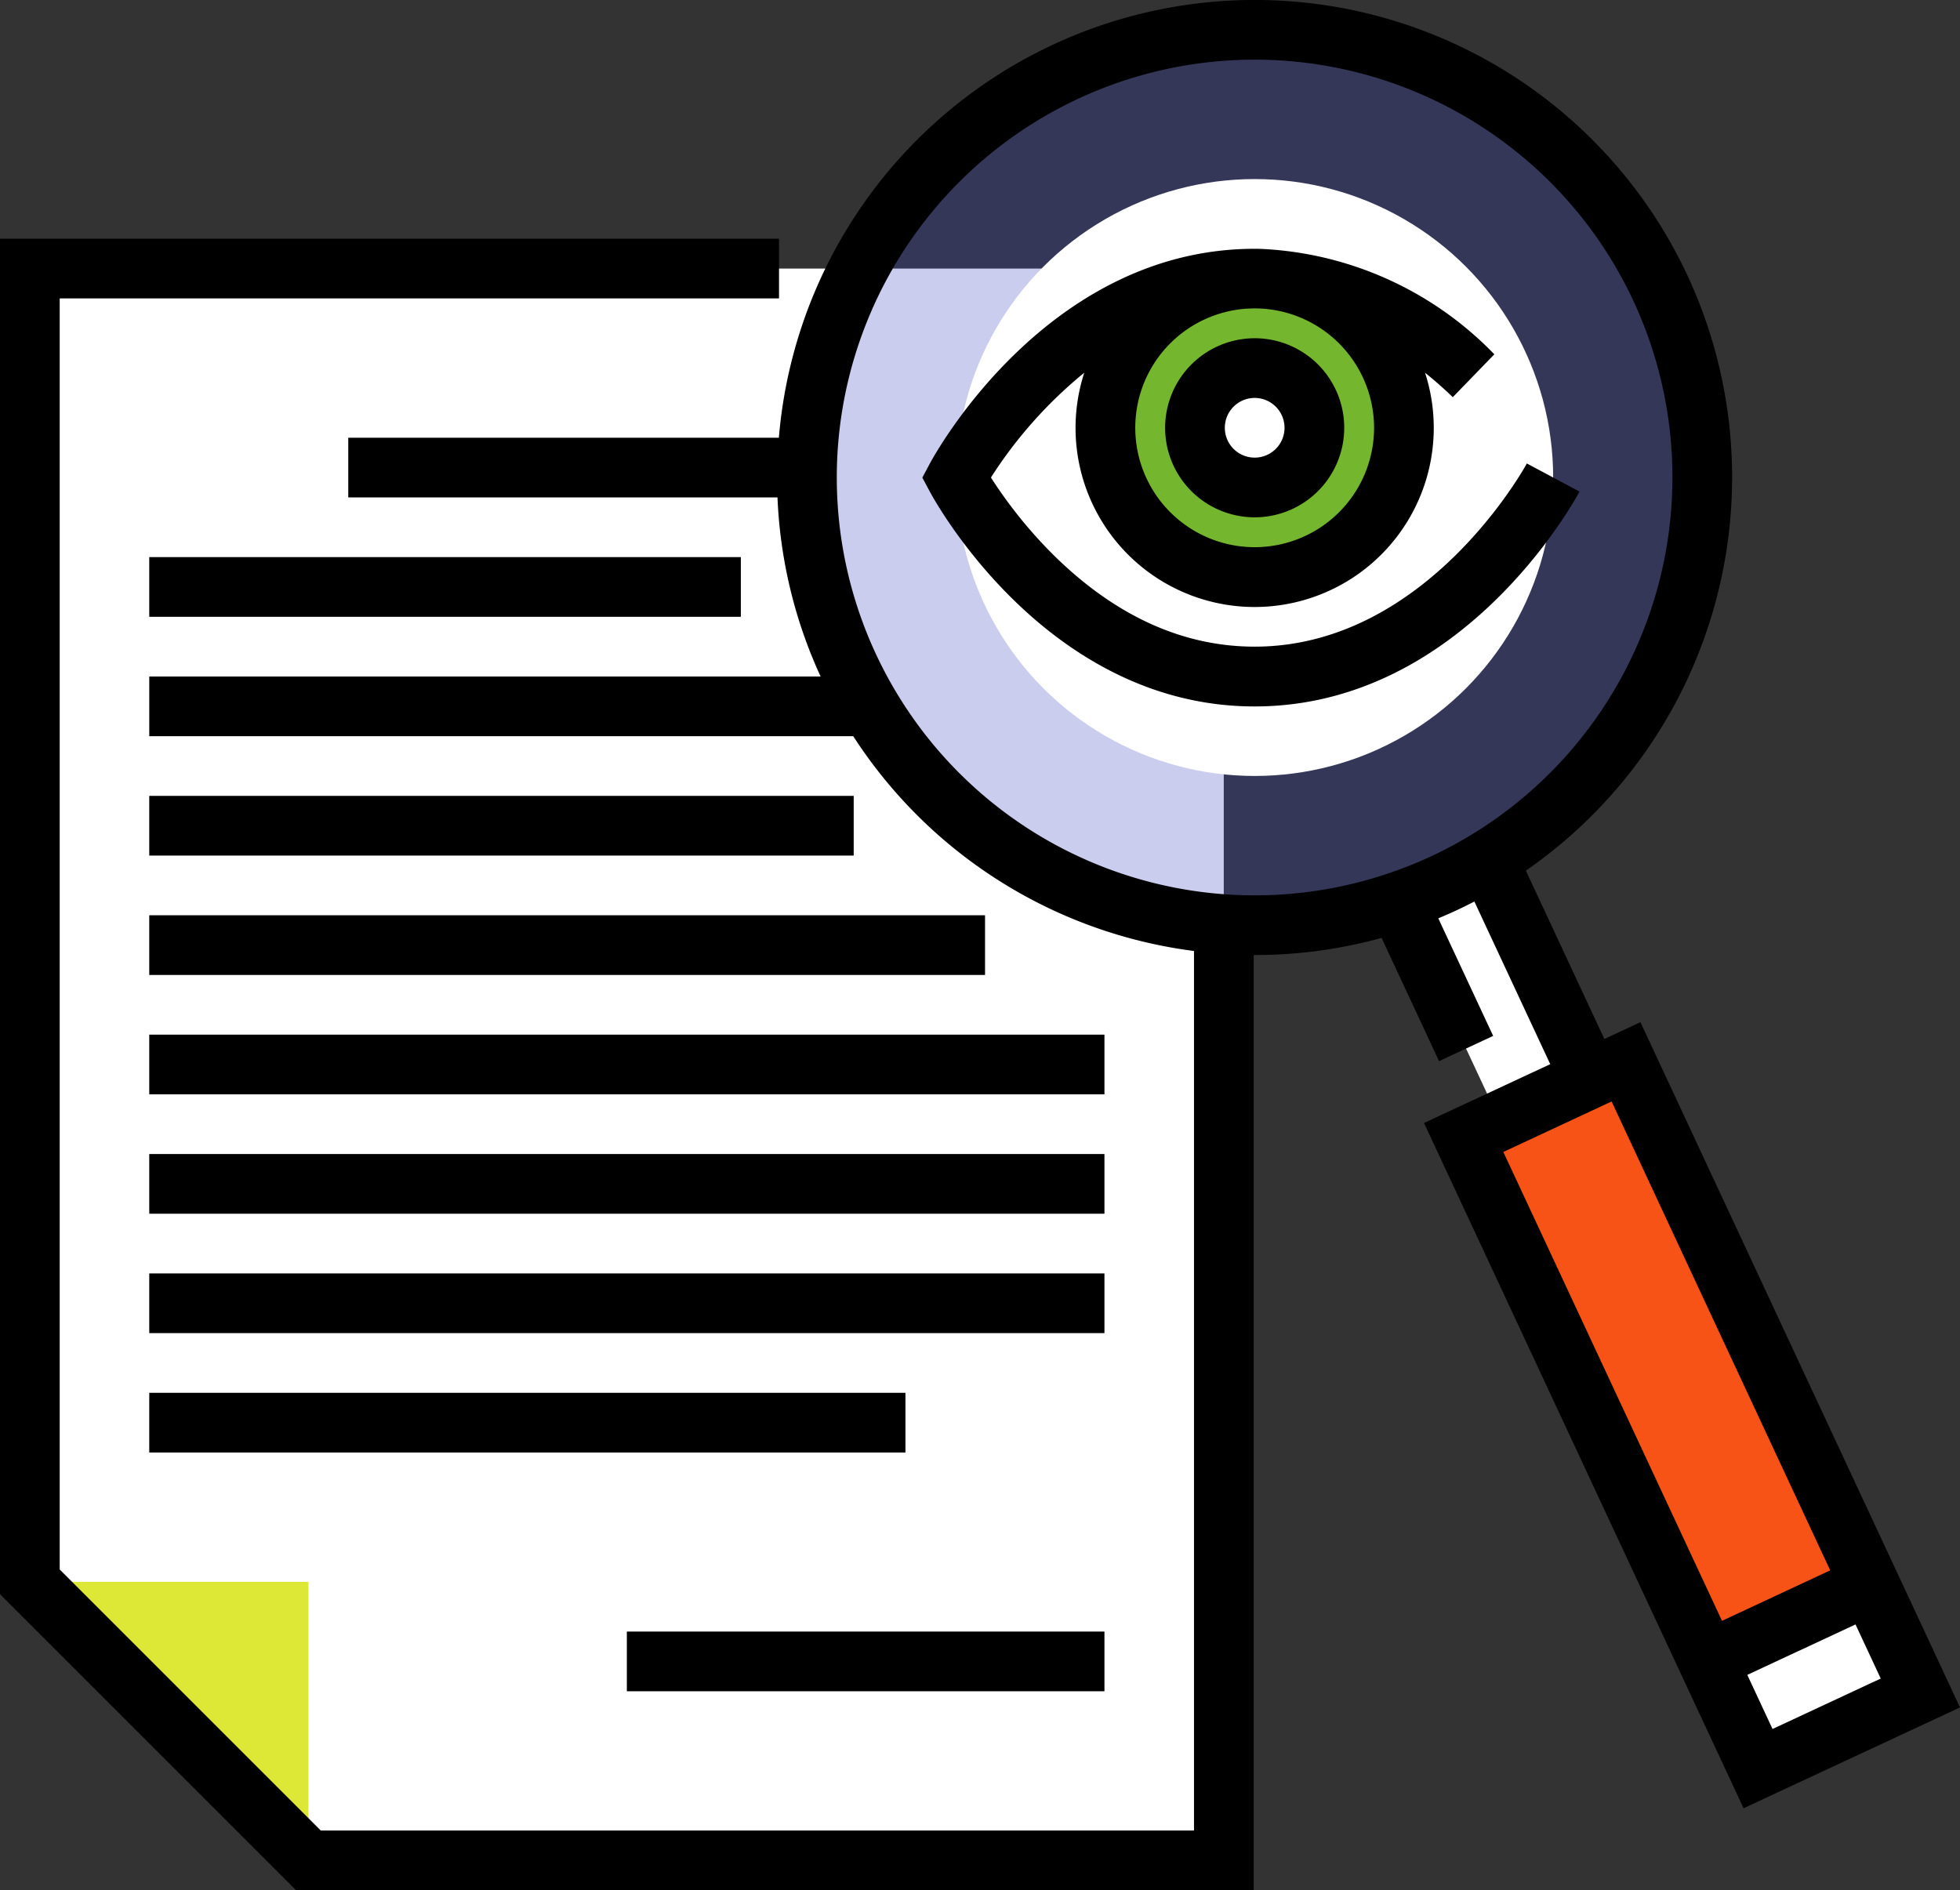 <svg xmlns="http://www.w3.org/2000/svg" width="100" height="96.452" viewBox="0 0 100 96.452">
  <rect x="0" y="0" width="100" height="96.452" fill="#333333" stroke="none"/>
  <g id="revision" transform="translate(0 -9.083)">
    <path id="Trazado_203898" data-name="Trazado 203898" d="M22.011,160.478h46.7V79.254H7.8v67.01Z" transform="translate(-6.274 -56.466)" fill="#fff"/>
    <path id="Trazado_203899" data-name="Trazado 203899" d="M7.8,422.343H22.011v14.214" transform="translate(-6.274 -332.545)" fill="#dce736"/>
    <rect id="Rectángulo_41889" data-name="Rectángulo 41889" width="5.076" height="12.183" transform="matrix(-0.906, 0.423, -0.423, -0.906, 81.117, 64.123)" fill="#fff"/>
    <path id="Trazado_203903" data-name="Trazado 203903" d="M0,0H9.137V35.535H0Z" transform="matrix(-0.906, 0.423, -0.423, -0.906, 97.975, 95.472)" fill="#f85316"/>
    <rect id="Rectángulo_41891" data-name="Rectángulo 41891" width="6.092" height="9.137" transform="matrix(0.423, 0.906, -0.906, 0.423, 95.403, 89.949)" fill="#fff"/>
    <path id="Trazado_203904" data-name="Trazado 203904" d="M22.844,0A22.844,22.844,0,1,1,0,22.844,22.844,22.844,0,0,1,22.844,0Z" transform="translate(41.17 10.605)" fill="#3d46c2" opacity="0.268"/>
    <circle id="Elipse_5673" data-name="Elipse 5673" cx="15.229" cy="15.229" r="15.229" transform="translate(48.785 18.22)" fill="#fff"/>
    <circle id="Elipse_5674" data-name="Elipse 5674" cx="7.615" cy="7.615" r="7.615" transform="translate(56.4 23.296)" fill="#75b62f"/>
    <circle id="Elipse_5675" data-name="Elipse 5675" cx="3.046" cy="3.046" r="3.046" transform="translate(60.969 27.865)" fill="#fff"/>
    <rect id="Rectángulo_41892" data-name="Rectángulo 41892" width="30.183" height="3.046" transform="translate(7.615 37.51)"/>
    <rect id="Rectángulo_41893" data-name="Rectángulo 41893" width="35.941" height="3.046" transform="translate(7.615 49.694)"/>
    <rect id="Rectángulo_41894" data-name="Rectángulo 41894" width="42.642" height="3.046" transform="translate(7.615 55.786)"/>
    <rect id="Rectángulo_41895" data-name="Rectángulo 41895" width="48.734" height="3.046" transform="translate(7.615 61.877)"/>
    <rect id="Rectángulo_41896" data-name="Rectángulo 41896" width="48.734" height="3.046" transform="translate(7.615 67.969)"/>
    <rect id="Rectángulo_41897" data-name="Rectángulo 41897" width="48.734" height="3.046" transform="translate(7.615 74.061)"/>
    <rect id="Rectángulo_41898" data-name="Rectángulo 41898" width="38.581" height="3.046" transform="translate(7.615 80.153)"/>
    <rect id="Rectángulo_41899" data-name="Rectángulo 41899" width="24.367" height="3.046" transform="translate(31.982 92.336)"/>
    <path id="Trazado_203900" data-name="Trazado 203900" d="M83.695,61.24l-1.84.858-4.005-8.59A24.406,24.406,0,0,0,86.1,23.151h0a24.364,24.364,0,0,0-46.362,8.268H17.768v3.046h21.9a24.22,24.22,0,0,0,2.2,9.138H7.615v3.046H43.533A24.4,24.4,0,0,0,60.918,57.609v44.88H16.368L3.046,89.167V24.311h36.7V21.265H0V90.429l15.106,15.106H63.964V57.813l.088,0a24.181,24.181,0,0,0,6.437-.872l2.932,6.288,2.761-1.287-2.8-6c.311-.13.621-.264.93-.408s.611-.295.911-.45l3.871,8.3-6.441,3,16.305,34.967L100,96.207Zm-10.67-8.468A21.321,21.321,0,1,1,83.338,24.438,21.345,21.345,0,0,1,73.025,52.773Zm9.2,12.515L93.378,89.213l-5.521,2.575L76.7,67.863Zm8.21,32.02-1.287-2.761,5.521-2.574,1.287,2.761Z" transform="translate(0 0)"/>
    <path id="Trazado_203901" data-name="Trazado 203901" d="M304.359,102.018a4.569,4.569,0,1,0,4.569-4.569A4.574,4.574,0,0,0,304.359,102.018Zm6.092,0a1.523,1.523,0,1,1-1.523-1.523A1.524,1.524,0,0,1,310.451,102.018Z" transform="translate(-244.914 -71.107)"/>
    <path id="Trazado_203902" data-name="Trazado 203902" d="M271.782,85.016c-.05.094-5.089,9.347-13.886,9.347-3.63,0-7.05-1.541-10.165-4.579a23.258,23.258,0,0,1-3.291-4.051,22.615,22.615,0,0,1,4.762-5.348,9.138,9.138,0,1,0,17.386,0c.478.384.951.8,1.416,1.248l2.12-2.187a17.671,17.671,0,0,0-11.746-5.371q-.239-.013-.482-.013c-10.6,0-16.334,10.512-16.573,10.959l-.383.717.383.717c.239.447,5.97,10.959,16.573,10.959S274.231,86.9,274.47,86.45Zm-7.794-1.821a6.092,6.092,0,1,1-6.417-6.083c.108,0,.215-.009.325-.009s.213.006.32.009A6.1,6.1,0,0,1,263.988,83.194Z" transform="translate(-193.882 -52.284)"/>
  </g>
</svg>
